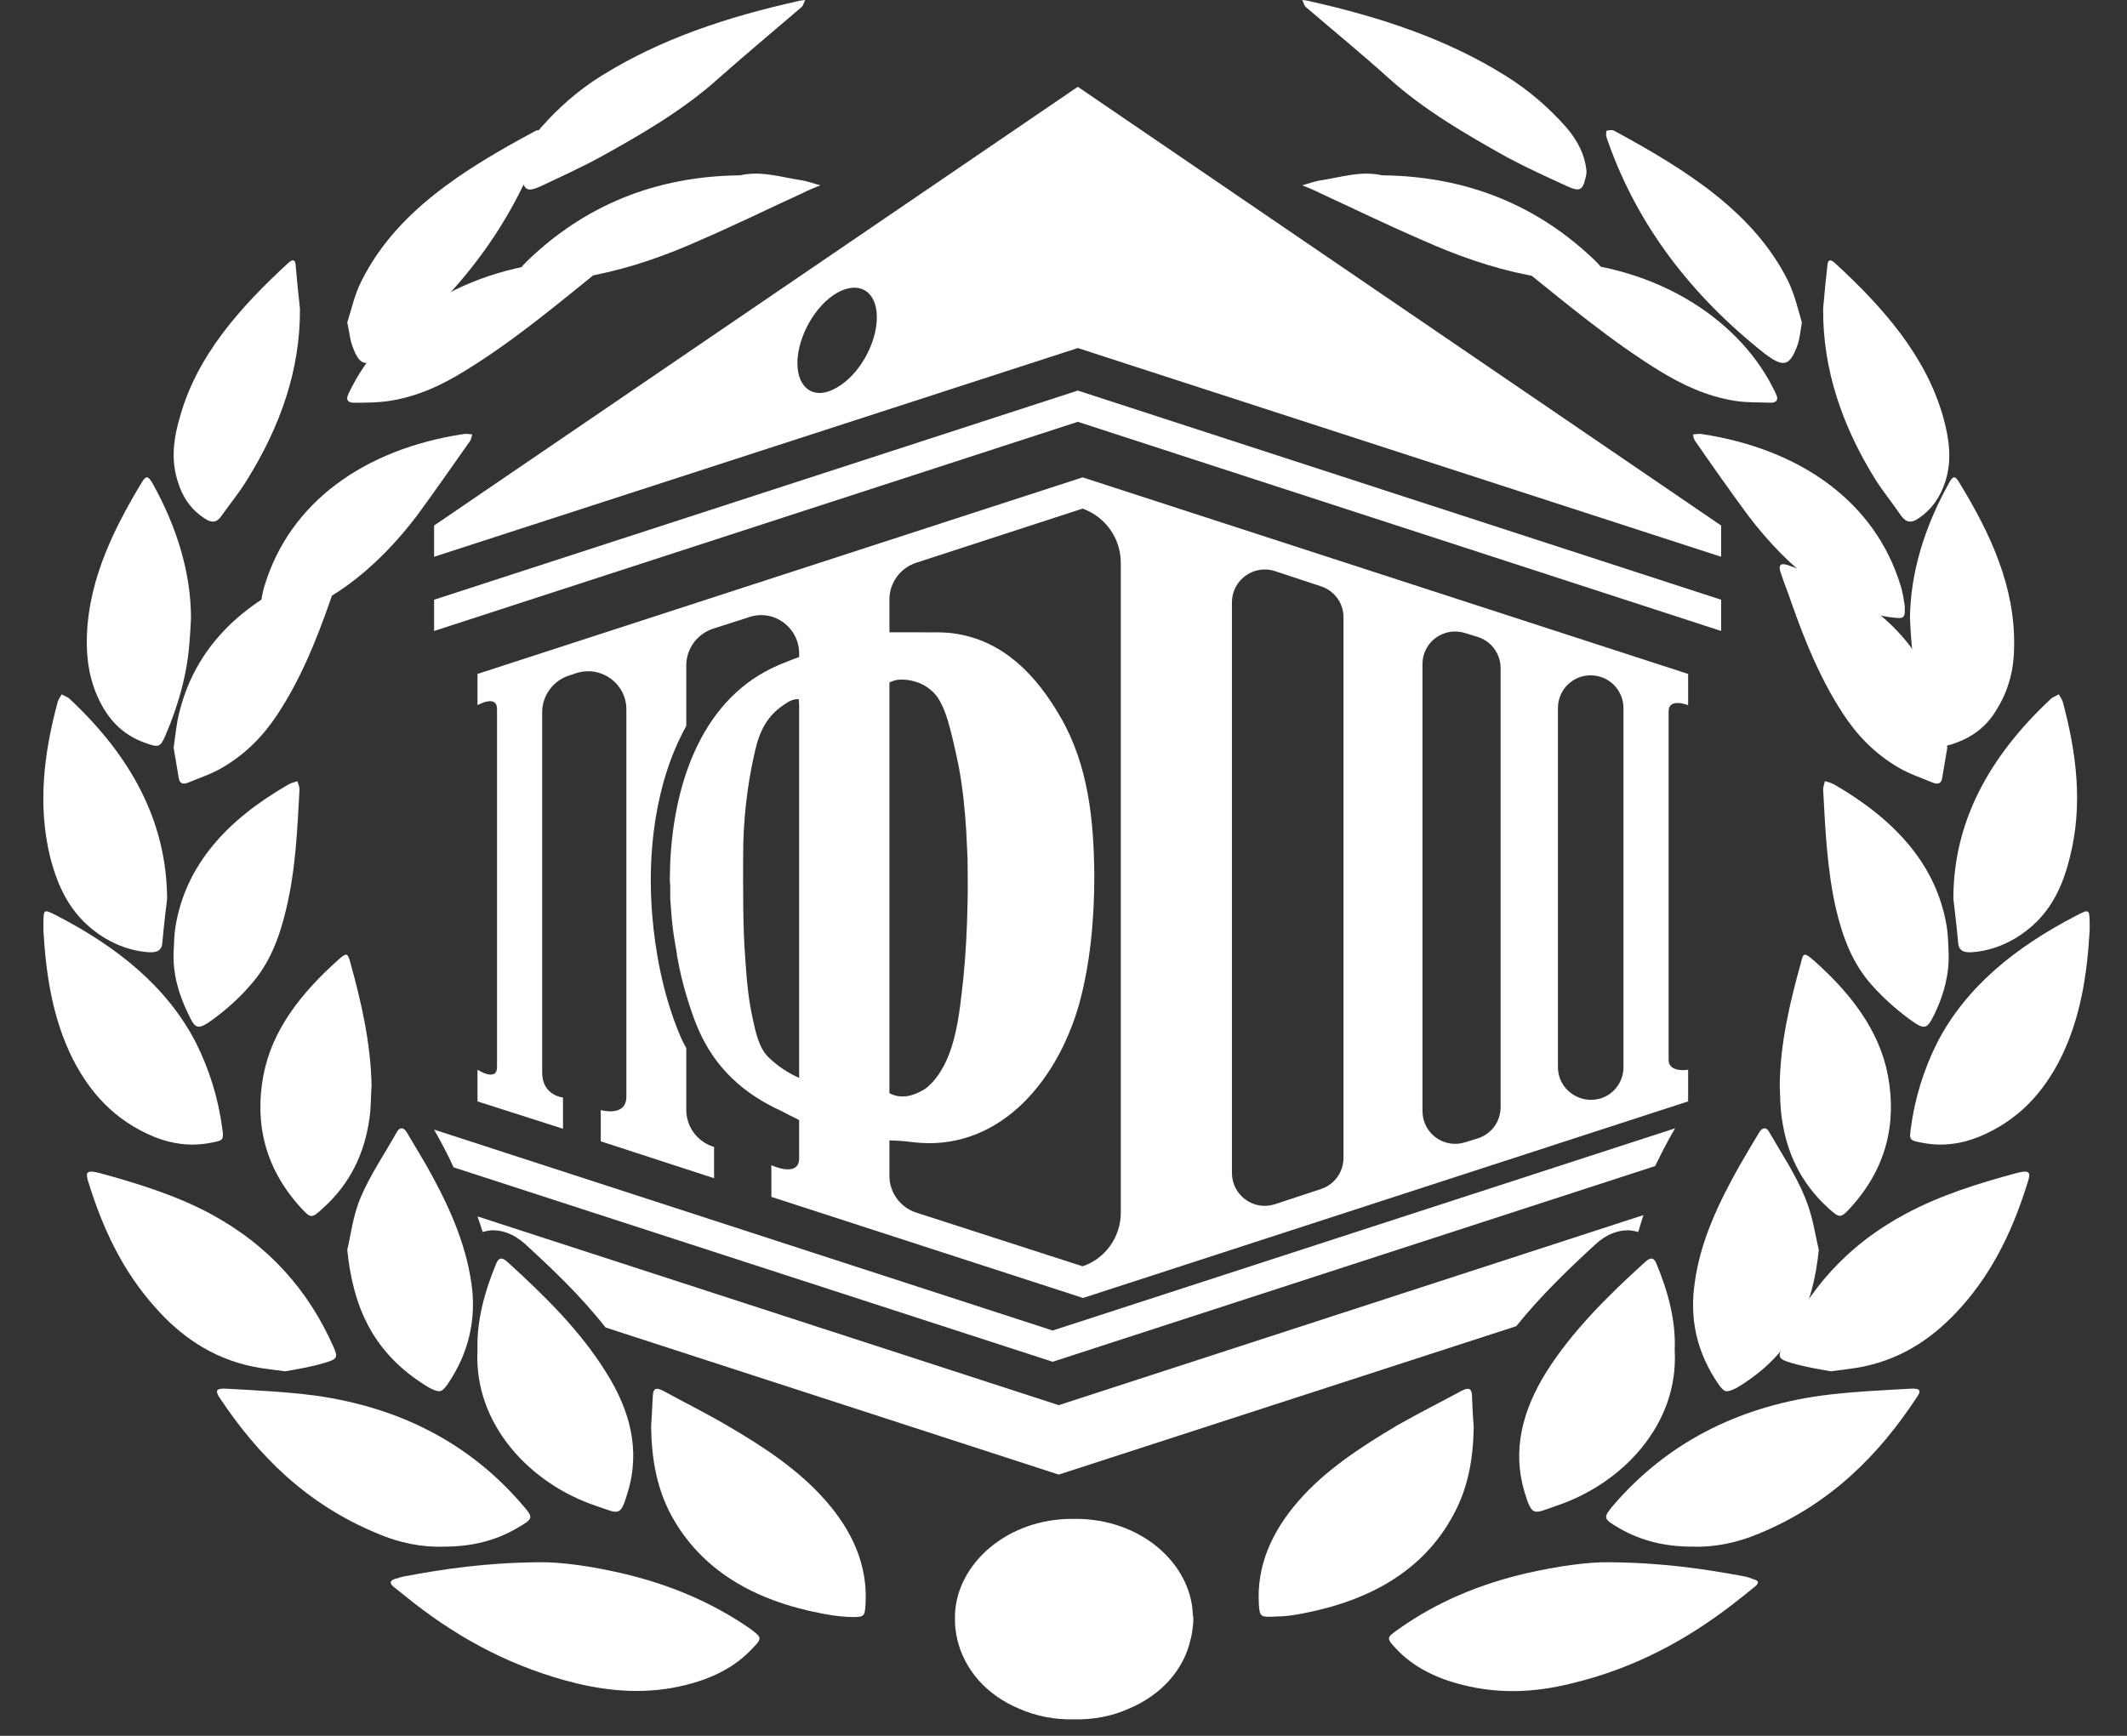 <svg id="SvgjsSvg1057" xmlns="http://www.w3.org/2000/svg" version="1.1" xmlns:xlink="http://www.w3.org/1999/xlink" xmlns:svgjs="http://svgjs.com/svgjs" width="49" height="40" viewBox="0 0 49 40"><rect x="0" y="0" width="49" height="40" fill="#333333" stroke="none"/><title>Fill 1</title><desc>Created with Avocode.</desc><defs id="SvgjsDefs1058"></defs><path id="SvgjsPath1059" d="M132.16 39.12C132.1 38.97 132.02 38.97 131.9 39.08C131.04 39.86 130.22 40.67 129.62 41.62C129.08 42.49 128.83 43.41 129.12 44.38C129.3 44.97 129.33 44.88 129.85 44.7C131.36 44.2 132.68 42.83 132.58 41.11C132.61 40.44 132.43 39.77 132.16 39.12 " fill="#ffffff" fill-opacity="1" transform="matrix(1,0,0,1,-94,-10)"></path><path id="SvgjsPath1060" d="M134.01 41.98C134.08 41.94 134.14 41.9 134.2 41.86C135.33 41.11 135.77 40.09 135.9 38.8C135.82 38.47 135.76 38.01 135.58 37.59C135.37 37.07 135.04 36.58 134.76 36.09C134.69 35.96 134.6 35.98 134.53 36.09C134.38 36.34 134.23 36.59 134.08 36.85C133.59 37.72 133.17 38.6 133.04 39.57C132.92 40.4 133.09 41.17 133.59 41.9C133.73 42.09 133.77 42.1 134.01 41.98 " fill="#ffffff" fill-opacity="1" transform="matrix(1,0,0,1,-94,-10)"></path><path id="SvgjsPath1061" d="M110.77 42.86C110.28 42.57 109.77 42.32 109.28 42.05C109.11 41.96 109.05 42 109.04 42.15C109.03 42.4 109.01 42.64 109 42.88C109.01 43.59 109.12 44.28 109.47 44.93C110.16 46.18 111.36 46.88 112.93 47.18C113.13 47.22 113.34 47.25 113.55 47.26C113.92 47.27 113.92 47.26 113.94 46.96C113.99 46.07 113.64 45.29 113.03 44.59C112.41 43.88 111.61 43.35 110.77 42.86 " fill="#ffffff" fill-opacity="1" transform="matrix(1,0,0,1,-94,-10)"></path><path id="SvgjsPath1062" d="M107.73 44.7C108.26 44.88 108.29 44.97 108.46 44.39C108.76 43.41 108.51 42.49 107.96 41.62C107.37 40.67 106.55 39.86 105.69 39.08C105.57 38.97 105.49 38.97 105.43 39.12C105.16 39.77 104.98 40.44 105 41.11C104.91 42.83 106.23 44.2 107.73 44.7 " fill="#ffffff" fill-opacity="1" transform="matrix(1,0,0,1,-94,-10)"></path><path id="SvgjsPath1063" d="M103.7 41.86C103.76 41.9 103.82 41.94 103.89 41.98C104.13 42.1 104.17 42.09 104.31 41.9C104.8 41.18 104.98 40.4 104.86 39.57C104.72 38.6 104.31 37.72 103.82 36.85C103.67 36.6 103.52 36.34 103.37 36.09C103.3 35.98 103.21 35.96 103.14 36.09C102.86 36.59 102.53 37.07 102.31 37.59C102.13 38.01 102.08 38.47 102 38.8C102.13 40.09 102.57 41.11 103.7 41.86 " fill="#ffffff" fill-opacity="1" transform="matrix(1,0,0,1,-94,-10)"></path><path id="SvgjsPath1064" d="M121.49 47.3C121.49 47.29 121.49 47.28 121.49 47.26C121.48 47.25 121.49 47.23 121.48 47.21C121.44 46.03 120.28 44.99 118.76 45C118.76 45 118.75 45 118.74 45C118.74 45 118.73 45 118.72 45C117.21 44.99 116.04 46.03 116 47.21C116 47.23 116 47.25 116 47.26C116 47.28 116 47.29 116 47.3C116 47.32 116 47.33 116 47.34C116 47.36 116 47.37 116 47.38C116 47.48 116.02 47.58 116.03 47.68C116.04 47.69 116.04 47.7 116.04 47.72C116.05 47.73 116.05 47.75 116.05 47.77C116.22 48.49 116.74 49.07 117.49 49.38C117.88 49.55 118.31 49.63 118.74 49.62C119.18 49.63 119.61 49.55 119.99 49.38C120.74 49.07 121.27 48.49 121.43 47.77C121.44 47.75 121.44 47.73 121.44 47.72C121.45 47.7 121.45 47.69 121.45 47.68C121.47 47.58 121.48 47.48 121.49 47.38C121.49 47.37 121.49 47.36 121.49 47.34C121.49 47.33 121.49 47.32 121.49 47.3 " fill="#ffffff" fill-opacity="1" transform="matrix(1,0,0,1,-94,-10)"></path><path id="SvgjsPath1065" d="M134.39 46.39C134.33 46.37 134.27 46.34 134.21 46.33C133.25 46.15 132.29 46.01 131.08 46C130.59 45.99 129.88 46.09 129.18 46.25C128.09 46.5 127.09 46.92 126.22 47.54C125.93 47.74 125.94 47.75 126.16 47.99C126.56 48.42 127.1 48.68 127.71 48.83C128.55 49.04 129.38 49 130.21 48.79C131.64 48.45 132.86 47.79 133.94 46.95C134.11 46.82 134.27 46.69 134.43 46.56C134.53 46.48 134.52 46.42 134.39 46.39 " fill="#ffffff" fill-opacity="1" transform="matrix(1,0,0,1,-94,-10)"></path><path id="SvgjsPath1066" d="M138.01 42C137.32 42.04 136.63 42.07 135.95 42.16C133.96 42.44 132.38 43.29 131.19 44.66C130.92 44.98 130.92 44.99 131.31 45.22C131.8 45.5 132.34 45.64 132.98 45.64C133.5 45.66 134.02 45.55 134.52 45.34C136.17 44.66 137.28 43.53 138.15 42.21C138.27 42.04 138.24 41.99 138.01 42 " fill="#ffffff" fill-opacity="1" transform="matrix(1,0,0,1,-94,-10)"></path><path id="SvgjsPath1067" d="M127.47 44.93C127.83 44.28 127.94 43.59 127.95 42.88C127.93 42.64 127.92 42.39 127.91 42.15C127.9 42 127.84 41.96 127.67 42.05C127.17 42.32 126.67 42.57 126.18 42.85C125.34 43.35 124.53 43.88 123.92 44.58C123.3 45.29 122.95 46.07 123 46.96C123.02 47.26 123.03 47.27 123.4 47.25C123.6 47.25 123.81 47.22 124.01 47.18C125.58 46.88 126.79 46.18 127.47 44.93 " fill="#ffffff" fill-opacity="1" transform="matrix(1,0,0,1,-94,-10)"></path><path id="SvgjsPath1068" d="M140.46 37.03C139.57 37.27 138.71 37.54 137.92 37.96C136.53 38.7 135.63 39.75 135.06 41.03C134.95 41.28 134.97 41.32 135.28 41.41C135.58 41.5 135.9 41.55 136.18 41.6C136.46 41.56 136.69 41.54 136.93 41.49C137.89 41.29 138.6 40.77 139.18 40.12C139.95 39.26 140.4 38.26 140.72 37.22C140.79 37 140.74 36.96 140.46 37.03 " fill="#ffffff" fill-opacity="1" transform="matrix(1,0,0,1,-94,-10)"></path><path id="SvgjsPath1069" d="M142.14 31.23C142.13 30.95 142.12 30.95 141.83 31.1C140.44 31.82 139.3 32.73 138.63 34.02C138.31 34.66 138.11 35.32 138.02 36C137.98 36.28 137.99 36.28 138.32 36.34C138.76 36.42 139.18 36.36 139.58 36.2C140.51 35.82 141.08 35.16 141.47 34.39C141.93 33.46 142.08 32.47 142.14 31.44C142.14 31.39 142.14 31.31 142.14 31.23 " fill="#ffffff" fill-opacity="1" transform="matrix(1,0,0,1,-94,-10)"></path><path id="SvgjsPath1070" d="M139.11 31.72C139.12 31.92 139.26 31.96 139.46 31.94C139.82 31.91 140.14 31.79 140.43 31.62C141.19 31.16 141.5 30.49 141.68 29.77C141.99 28.56 141.84 27.36 141.52 26.17C141.5 26.11 141.46 26.06 141.43 26C141.36 26.04 141.29 26.06 141.24 26.11C139.84 27.42 139 28.92 139 30.71C139.04 31.05 139.08 31.38 139.11 31.72 " fill="#ffffff" fill-opacity="1" transform="matrix(1,0,0,1,-94,-10)"></path><path id="SvgjsPath1071" d="M136.63 37.83C137.46 36.92 137.7 35.88 137.49 34.77C137.29 33.73 136.62 32.87 135.77 32.12C135.57 31.95 135.54 31.95 135.49 32.18C135.23 33.11 135.01 34.05 135 35.01C135.01 35.27 135.01 35.52 135.05 35.78C135.16 36.56 135.48 37.26 136.13 37.85C136.38 38.07 136.4 38.08 136.63 37.83 " fill="#ffffff" fill-opacity="1" transform="matrix(1,0,0,1,-94,-10)"></path><path id="SvgjsPath1072" d="M138.03 24.74C138.09 25.5 138.28 26.23 138.59 26.95C138.71 27.22 138.76 27.23 139.08 27.11C139.51 26.95 139.81 26.68 140.01 26.33C140.29 25.87 140.4 25.39 140.4 24.88C140.42 23.52 139.86 22.3 139.13 21.11C139.04 20.96 138.99 20.96 138.9 21.13C138.33 22.15 138.01 23.21 138 24.25C138.01 24.47 138.02 24.61 138.03 24.74 " fill="#ffffff" fill-opacity="1" transform="matrix(1,0,0,1,-94,-10)"></path><path id="SvgjsPath1073" d="M138.57 33.36C138.79 32.9 138.91 32.43 138.89 31.94C138.88 31.75 138.88 31.56 138.85 31.37C138.62 29.92 137.64 28.88 136.26 28.08C136.19 28.04 136.11 28.02 136.04 28C136.03 28.06 136 28.13 136 28.19C136.05 29.12 136.09 30.05 136.3 30.96C136.45 31.59 136.67 32.2 137.13 32.71C137.38 32.99 137.67 33.25 137.98 33.48C138.35 33.75 138.39 33.72 138.57 33.36 " fill="#ffffff" fill-opacity="1" transform="matrix(1,0,0,1,-94,-10)"></path><path id="SvgjsPath1074" d="M137.8 21.89C137.91 22.04 138.03 22.06 138.19 21.95C138.52 21.73 138.7 21.44 138.81 21.11C138.98 20.6 138.9 20.09 138.76 19.59C138.36 18.2 137.39 17.09 136.27 16.06C136.16 15.96 136.11 15.99 136.1 16.1C136.06 16.44 136.03 16.77 136 17.11C135.99 18.52 136.44 19.82 137.21 21.06C137.39 21.34 137.61 21.61 137.8 21.89 " fill="#ffffff" fill-opacity="1" transform="matrix(1,0,0,1,-94,-10)"></path><path id="SvgjsPath1075" d="M131.05 13.28C131.72 15.17 132.93 16.78 134.63 18.13C135.08 18.48 135.23 18.45 135.41 17.95C135.46 17.81 135.47 17.66 135.51 17.43C135.43 17.16 135.35 16.81 135.2 16.49C134.41 14.89 132.84 13.91 131.18 13.01C131.14 12.99 131.07 13 131.02 13.01C131 13.01 131 13.08 131 13.12C131.01 13.17 131.03 13.23 131.05 13.28 " fill="#ffffff" fill-opacity="1" transform="matrix(1,0,0,1,-94,-10)"></path><path id="SvgjsPath1076" d="M138.74 26.46C138.33 24.74 137.04 23.67 135.18 23.02C135 22.96 134.98 23.05 135.01 23.16C135.09 23.41 135.19 23.65 135.27 23.89C135.58 24.77 135.93 25.64 136.46 26.45C136.78 26.94 137.19 27.37 137.74 27.69C137.98 27.83 138.27 27.93 138.54 28.04C138.65 28.08 138.72 28.05 138.74 27.94C138.78 27.7 138.82 27.46 138.86 27.23C138.82 26.96 138.8 26.71 138.74 26.46 " fill="#ffffff" fill-opacity="1" transform="matrix(1,0,0,1,-94,-10)"></path><path id="SvgjsPath1077" d="M125.99 11.8C126.8 12.53 127.76 13.09 128.73 13.63C129.18 13.87 129.64 14.08 130.1 14.29C130.38 14.42 130.46 14.39 130.52 14.12C130.54 14.07 130.54 14.02 130.55 13.97C130.52 13.57 130.34 13.23 130.07 12.92C129.68 12.48 129.22 12.08 128.69 11.75C127.34 10.9 125.79 10.39 124.18 10.03C124.12 10.01 124.06 10.01 124 10C124.03 10.05 124.04 10.12 124.08 10.16C124.72 10.71 125.37 11.24 125.99 11.8 " fill="#ffffff" fill-opacity="1" transform="matrix(1,0,0,1,-94,-10)"></path><path id="SvgjsPath1078" d="M133 20.01C133.01 20.06 133.02 20.12 133.05 20.16C133.45 20.74 133.86 21.32 134.28 21.89C134.73 22.48 135.25 23.03 135.88 23.49C136.38 23.85 136.93 24.15 137.6 24.23C137.87 24.26 137.89 24.25 137.88 23.96C137.86 23.85 137.84 23.66 137.78 23.48C137.2 21.59 135.51 20.35 133.19 20C133.13 19.99 133.06 20.01 133 20.01 " fill="#ffffff" fill-opacity="1" transform="matrix(1,0,0,1,-94,-10)"></path><path id="SvgjsPath1079" d="M133.99 19.24C134.25 19.28 134.53 19.27 134.8 19.28C134.91 19.28 134.97 19.22 134.93 19.12C134.9 19.04 134.86 18.97 134.82 18.89C134.01 17.33 132.07 16.01 129.42 16C129.38 16 129.26 16.01 129.16 16.03C129.1 16.03 129.05 16.06 129 16.08C129.02 16.11 129.04 16.15 129.07 16.18C130.09 17 131.09 17.84 132.22 18.54C132.76 18.87 133.33 19.14 133.99 19.24 " fill="#ffffff" fill-opacity="1" transform="matrix(1,0,0,1,-94,-10)"></path><path id="SvgjsPath1080" d="M130.72 16.31C130.94 16.24 130.94 16.21 130.8 16.06C130.78 16.04 130.76 16.02 130.74 16C129.44 14.75 127.82 14.06 125.84 14.04C125.36 13.93 124.91 14.08 124.46 14.15C124.3 14.17 124.15 14.23 124 14.27C124.14 14.33 124.28 14.38 124.41 14.45C125.19 14.81 125.97 15.19 126.76 15.53C127.54 15.88 128.35 16.17 129.21 16.34C129.71 16.43 130.22 16.47 130.72 16.31 " fill="#ffffff" fill-opacity="1" transform="matrix(1,0,0,1,-94,-10)"></path><path id="SvgjsPath1081" d="M111.28 47.53C110.4 46.92 109.4 46.5 108.31 46.25C107.62 46.09 106.91 45.99 106.41 46C105.2 46.01 104.24 46.15 103.29 46.33C103.23 46.34 103.17 46.37 103.11 46.38C102.98 46.42 102.97 46.48 103.06 46.56C103.22 46.69 103.39 46.82 103.55 46.95C104.63 47.79 105.85 48.44 107.28 48.79C108.11 48.99 108.95 49.04 109.79 48.83C110.4 48.68 110.93 48.42 111.33 47.99C111.56 47.75 111.56 47.74 111.28 47.53 " fill="#ffffff" fill-opacity="1" transform="matrix(1,0,0,1,-94,-10)"></path><path id="SvgjsPath1082" d="M104.23 45.64C104.87 45.64 105.42 45.5 105.9 45.22C106.3 44.99 106.3 44.98 106.02 44.66C104.84 43.29 103.26 42.44 101.27 42.16C100.59 42.07 99.9 42.04 99.21 42C98.98 41.99 98.95 42.04 99.06 42.21C99.94 43.53 101.05 44.66 102.7 45.34C103.19 45.55 103.72 45.66 104.23 45.64 " fill="#ffffff" fill-opacity="1" transform="matrix(1,0,0,1,-94,-10)"></path><path id="SvgjsPath1083" d="M100.57 41.6C100.85 41.55 101.16 41.5 101.46 41.41C101.78 41.32 101.79 41.28 101.68 41.03C101.11 39.75 100.21 38.7 98.83 37.96C98.04 37.54 97.17 37.27 96.29 37.03C96.01 36.96 95.96 37 96.03 37.22C96.35 38.26 96.8 39.26 97.57 40.12C98.14 40.77 98.86 41.29 99.82 41.49C100.05 41.54 100.29 41.56 100.57 41.6 " fill="#ffffff" fill-opacity="1" transform="matrix(1,0,0,1,-94,-10)"></path><path id="SvgjsPath1084" d="M97.56 36.2C97.96 36.36 98.38 36.42 98.82 36.34C99.15 36.28 99.16 36.28 99.12 36C99.03 35.32 98.83 34.66 98.51 34.02C97.84 32.73 96.7 31.82 95.31 31.1C95.01 30.95 95.01 30.95 95 31.23C95 31.31 95 31.39 95 31.44C95.06 32.47 95.21 33.46 95.67 34.39C96.06 35.16 96.63 35.82 97.56 36.2 " fill="#ffffff" fill-opacity="1" transform="matrix(1,0,0,1,-94,-10)"></path><path id="SvgjsPath1085" d="M96.42 31.62C96.71 31.79 97.03 31.91 97.39 31.94C97.59 31.96 97.73 31.92 97.74 31.72C97.77 31.38 97.81 31.05 97.85 30.71C97.84 28.92 97.01 27.42 95.61 26.11C95.56 26.06 95.49 26.04 95.42 26C95.39 26.06 95.35 26.11 95.33 26.17C95.01 27.36 94.86 28.56 95.16 29.77C95.35 30.49 95.66 31.16 96.42 31.62 " fill="#ffffff" fill-opacity="1" transform="matrix(1,0,0,1,-94,-10)"></path><path id="SvgjsPath1086" d="M101.43 37.85C102.08 37.27 102.4 36.56 102.51 35.78C102.55 35.52 102.54 35.27 102.56 35.01C102.54 34.05 102.33 33.11 102.07 32.18C102.01 31.95 101.98 31.95 101.79 32.12C100.94 32.88 100.27 33.73 100.07 34.77C99.86 35.88 100.1 36.92 100.93 37.83C101.16 38.08 101.18 38.08 101.43 37.85 " fill="#ffffff" fill-opacity="1" transform="matrix(1,0,0,1,-94,-10)"></path><path id="SvgjsPath1087" d="M97.32 27.11C97.65 27.23 97.69 27.23 97.81 26.95C98.12 26.23 98.32 25.5 98.37 24.74C98.38 24.61 98.39 24.47 98.4 24.25C98.4 23.21 98.08 22.15 97.51 21.13C97.41 20.96 97.36 20.96 97.27 21.11C96.55 22.3 95.98 23.52 96 24.88C96.01 25.39 96.12 25.87 96.39 26.33C96.6 26.68 96.89 26.95 97.32 27.11 " fill="#ffffff" fill-opacity="1" transform="matrix(1,0,0,1,-94,-10)"></path><path id="SvgjsPath1088" d="M98.92 33.48C99.23 33.25 99.52 32.99 99.76 32.71C100.22 32.2 100.44 31.59 100.59 30.96C100.81 30.05 100.85 29.12 100.9 28.19C100.9 28.13 100.87 28.06 100.85 28C100.78 28.03 100.7 28.04 100.64 28.08C99.25 28.88 98.27 29.92 98.04 31.37C98.01 31.56 98.01 31.75 98 31.94C97.98 32.43 98.11 32.9 98.33 33.35C98.5 33.72 98.55 33.75 98.92 33.48 " fill="#ffffff" fill-opacity="1" transform="matrix(1,0,0,1,-94,-10)"></path><path id="SvgjsPath1089" d="M98.72 21.95C98.88 22.06 99 22.04 99.1 21.89C99.3 21.61 99.52 21.34 99.69 21.06C100.46 19.82 100.92 18.52 100.91 17.11C100.87 16.77 100.84 16.44 100.81 16.1C100.8 15.99 100.75 15.96 100.64 16.06C99.52 17.09 98.54 18.2 98.15 19.59C98 20.09 97.93 20.6 98.1 21.11C98.2 21.44 98.39 21.74 98.72 21.95 " fill="#ffffff" fill-opacity="1" transform="matrix(1,0,0,1,-94,-10)"></path><path id="SvgjsPath1090" d="M102.88 18.13C104.59 16.78 105.79 15.17 106.47 13.28C106.49 13.23 106.5 13.17 106.51 13.12C106.52 13.08 106.51 13.02 106.5 13.01C106.45 13 106.37 12.99 106.33 13.02C104.67 13.91 103.11 14.89 102.32 16.49C102.16 16.81 102.09 17.16 102 17.43C102.05 17.66 102.06 17.81 102.11 17.95C102.28 18.45 102.44 18.48 102.88 18.13 " fill="#ffffff" fill-opacity="1" transform="matrix(1,0,0,1,-94,-10)"></path><path id="SvgjsPath1091" d="M98 27.23C98.04 27.46 98.08 27.7 98.12 27.94C98.14 28.05 98.21 28.08 98.32 28.04C98.59 27.93 98.88 27.83 99.12 27.69C99.67 27.37 100.08 26.94 100.4 26.45C100.93 25.64 101.28 24.77 101.59 23.89C101.67 23.65 101.77 23.4 101.85 23.16C101.88 23.05 101.86 22.96 101.68 23.02C99.82 23.67 98.53 24.74 98.12 26.46C98.06 26.71 98.04 26.96 98 27.23 " fill="#ffffff" fill-opacity="1" transform="matrix(1,0,0,1,-94,-10)"></path><path id="SvgjsPath1092" d="M106.44 14.3C106.9 14.08 107.37 13.87 107.81 13.63C108.79 13.09 109.75 12.53 110.56 11.8C111.18 11.25 111.83 10.71 112.47 10.16C112.51 10.12 112.52 10.05 112.55 10C112.49 10.01 112.43 10.01 112.37 10.03C110.75 10.39 109.21 10.9 107.85 11.75C107.32 12.08 106.87 12.48 106.48 12.92C106.2 13.23 106.03 13.57 106 13.97C106.01 14.02 106.01 14.07 106.02 14.13C106.09 14.39 106.16 14.42 106.44 14.3 " fill="#ffffff" fill-opacity="1" transform="matrix(1,0,0,1,-94,-10)"></path><path id="SvgjsPath1093" d="M100.27 24.23C100.95 24.15 101.5 23.85 102 23.49C102.63 23.03 103.15 22.48 103.6 21.89C104.02 21.32 104.42 20.74 104.83 20.16C104.86 20.12 104.86 20.06 104.88 20.01C104.82 20.01 104.75 19.99 104.69 20C102.37 20.35 100.68 21.59 100.1 23.48C100.04 23.66 100.02 23.85 100 23.96C99.99 24.25 100.01 24.26 100.27 24.23 " fill="#ffffff" fill-opacity="1" transform="matrix(1,0,0,1,-94,-10)"></path><path id="SvgjsPath1094" d="M107.87 16.18C107.9 16.15 107.92 16.11 107.94 16.08C107.89 16.06 107.84 16.04 107.79 16.03C107.68 16.01 107.57 16 107.52 16C104.88 16.01 102.93 17.33 102.12 18.89C102.08 18.97 102.04 19.04 102.01 19.12C101.97 19.22 102.03 19.28 102.15 19.28C102.42 19.28 102.69 19.28 102.96 19.24C103.62 19.14 104.19 18.87 104.72 18.54C105.86 17.84 106.85 17 107.87 16.18 " fill="#ffffff" fill-opacity="1" transform="matrix(1,0,0,1,-94,-10)"></path><path id="SvgjsPath1095" d="M112.49 14.45C112.62 14.38 112.76 14.33 112.9 14.27C112.74 14.23 112.59 14.17 112.44 14.15C111.98 14.08 111.54 13.93 111.05 14.04C109.08 14.06 107.46 14.75 106.16 16C106.14 16.02 106.12 16.04 106.1 16.06C105.95 16.21 105.96 16.24 106.18 16.31C106.68 16.47 107.18 16.43 107.69 16.34C108.55 16.17 109.36 15.88 110.14 15.53C110.93 15.19 111.7 14.81 112.49 14.45 " fill="#ffffff" fill-opacity="1" transform="matrix(1,0,0,1,-94,-10)"></path><path id="SvgjsPath1096" d="M104 23.82V24.54L118.83 19.72L133.65 24.54V23.82L118.83 19Z " fill="#ffffff" fill-opacity="1" transform="matrix(1,0,0,1,-94,-10)"></path><path id="SvgjsPath1097" d="M131.4 26.32C131.4 25.99 131.19 25.7 130.88 25.6C130.39 25.44 129.89 25.8 129.89 26.32V34.59C129.89 35.1 130.39 35.46 130.88 35.31C131.19 35.21 131.4 34.92 131.4 34.59ZM128.57 25.4C128.57 25.07 128.36 24.78 128.05 24.68L127.76 24.59C127.27 24.43 126.77 24.79 126.77 25.3V35.6C126.77 36.12 127.27 36.48 127.76 36.32L128.05 36.23C128.36 36.13 128.57 35.84 128.57 35.51ZM124.95 24.22C124.95 23.9 124.74 23.61 124.43 23.51L123.37 23.16C122.88 23 122.38 23.37 122.38 23.88V37.03C122.38 37.54 122.88 37.91 123.37 37.75L124.43 37.4C124.74 37.3 124.95 37.01 124.95 36.68ZM119.82 22.97C119.82 22.41 119.47 21.91 118.94 21.72L115.1 22.97C114.74 23.09 114.49 23.43 114.49 23.81V24.57C114.72 24.57 114.91 24.57 115.1 24.57C115.42 24.58 115.74 24.55 116.06 24.61C117.13 24.79 117.88 25.56 118.44 26.54C119.07 27.64 119.2 28.89 119.21 30.18C119.21 31.17 119.12 32.19 118.86 33.14C118.32 35.03 116.93 36.55 115.03 36.32C114.87 36.3 114.68 36.28 114.49 36.28V37.1C114.49 37.48 114.74 37.82 115.1 37.94L118.94 39.18C119.47 39 119.82 38.5 119.82 37.94ZM114.49 35.19C114.79 35.35 115.08 35.23 115.3 35.1C115.35 35.07 115.43 34.99 115.48 34.94C116.02 34.35 116.1 33.36 116.19 32.57C116.25 31.98 116.28 31.38 116.29 30.78C116.3 30.45 116.29 30.12 116.29 29.79C116.28 29.58 116.27 29.37 116.26 29.16C116.23 28.66 116.18 28.17 116.09 27.68C116.04 27.44 115.99 27.2 115.93 26.96C115.87 26.72 115.81 26.48 115.71 26.27C115.64 26.12 115.56 25.99 115.43 25.89C115.29 25.77 115.11 25.7 114.92 25.67C114.82 25.66 114.71 25.65 114.61 25.68C114.59 25.69 114.53 25.7 114.49 25.73ZM112.41 26.25C112.41 26.18 112.4 26.14 112.4 26.11C112.25 26.11 112.16 26.17 112.06 26.24C111.67 26.5 111.5 26.84 111.39 27.32C111.21 28.1 111.12 28.91 111.12 29.72C111.12 30.52 111.11 31.32 111.17 32.11C111.2 32.56 111.24 33.03 111.34 33.47C111.41 33.79 111.48 34.14 111.7 34.36C111.92 34.57 112.13 34.71 112.41 34.84ZM132.89 26.25C132.89 26.25 132.44 26.07 132.44 26.39V34.42C132.44 34.73 132.89 34.65 132.89 34.65V35.38L118.95 39.91L111.77 37.58V36.85C111.77 36.85 112.41 37.15 112.41 36.69V35.81C112.28 35.74 112.12 35.67 112.02 35.61C111.11 35.2 110.46 34.59 110.08 33.7C109.97 33.45 109.89 33.19 109.81 32.93C109.73 32.66 109.66 32.38 109.61 32.09C109.6 32.05 109.59 32 109.59 31.96C109.54 31.67 109.49 31.39 109.47 31.1C109.46 30.97 109.45 30.83 109.44 30.7C109.44 30.6 109.44 30.5 109.44 30.4C109.44 30.36 109.43 30.32 109.43 30.28C109.43 30.15 109.44 30.01 109.44 29.87C109.53 27.99 110.2 26.06 111.95 25.32C112.1 25.26 112.24 25.2 112.41 25.14V25.06C112.41 24.46 111.83 24.03 111.26 24.22L110.42 24.49C110.06 24.61 109.81 24.95 109.81 25.33V26.73C109.09 28.02 108.9 29.68 109.03 31.14C109.09 31.84 109.25 32.88 109.67 33.87C109.71 33.97 109.76 34.06 109.81 34.15V35.58C109.81 35.96 110.06 36.3 110.42 36.42L110.45 36.43V37.15L107.84 36.3V35.58C107.84 35.58 108.43 35.75 108.43 35.27V26.35C108.43 25.75 107.85 25.33 107.28 25.51L107.1 25.57C106.74 25.69 106.49 26.03 106.49 26.41V34.71C106.49 35.25 106.97 35.29 106.97 35.29V36.01L105 35.38V34.65C105 34.65 105.45 34.94 105.45 34.59V26.34C105.45 25.99 105 26.25 105 26.25V25.53L118.94 21L132.89 25.53Z " fill="#ffffff" fill-opacity="1" transform="matrix(1,0,0,1,-94,-10)"></path><path id="SvgjsPath1098" d="M112.37 18.37C112.37 17.76 112.78 17.04 113.28 16.75C113.79 16.46 114.2 16.71 114.2 17.31C114.2 17.92 113.79 18.64 113.28 18.93C112.78 19.23 112.37 18.97 112.37 18.37ZM118.83 12L104 22.11V22.83L118.83 18.02L133.65 22.83V22.11Z " fill="#ffffff" fill-opacity="1" transform="matrix(1,0,0,1,-94,-10)"></path><path id="SvgjsPath1099" d="M130.77 38.66C130.99 38.46 131.24 38.35 131.51 38.35C131.55 38.35 131.64 38.36 131.74 38.39C131.78 38.25 131.82 38.13 131.86 38L118.39 42.38L105 38.03C105.04 38.15 105.08 38.26 105.12 38.39C105.22 38.36 105.3 38.35 105.35 38.35C105.62 38.35 105.86 38.46 106.09 38.66C106.7 39.22 107.37 39.85 107.95 40.59L118.39 43.98L128.93 40.56C129.51 39.84 130.17 39.21 130.77 38.66 " fill="#ffffff" fill-opacity="1" transform="matrix(1,0,0,1,-94,-10)"></path><path id="SvgjsPath1100" d="M132.59 36L118.25 40.66L104 36.03C104.15 36.3 104.31 36.59 104.45 36.9L118.25 41.38L132.13 36.87C132.28 36.56 132.43 36.27 132.59 36 " fill="#ffffff" fill-opacity="1" transform="matrix(1,0,0,1,-94,-10)"></path></svg>